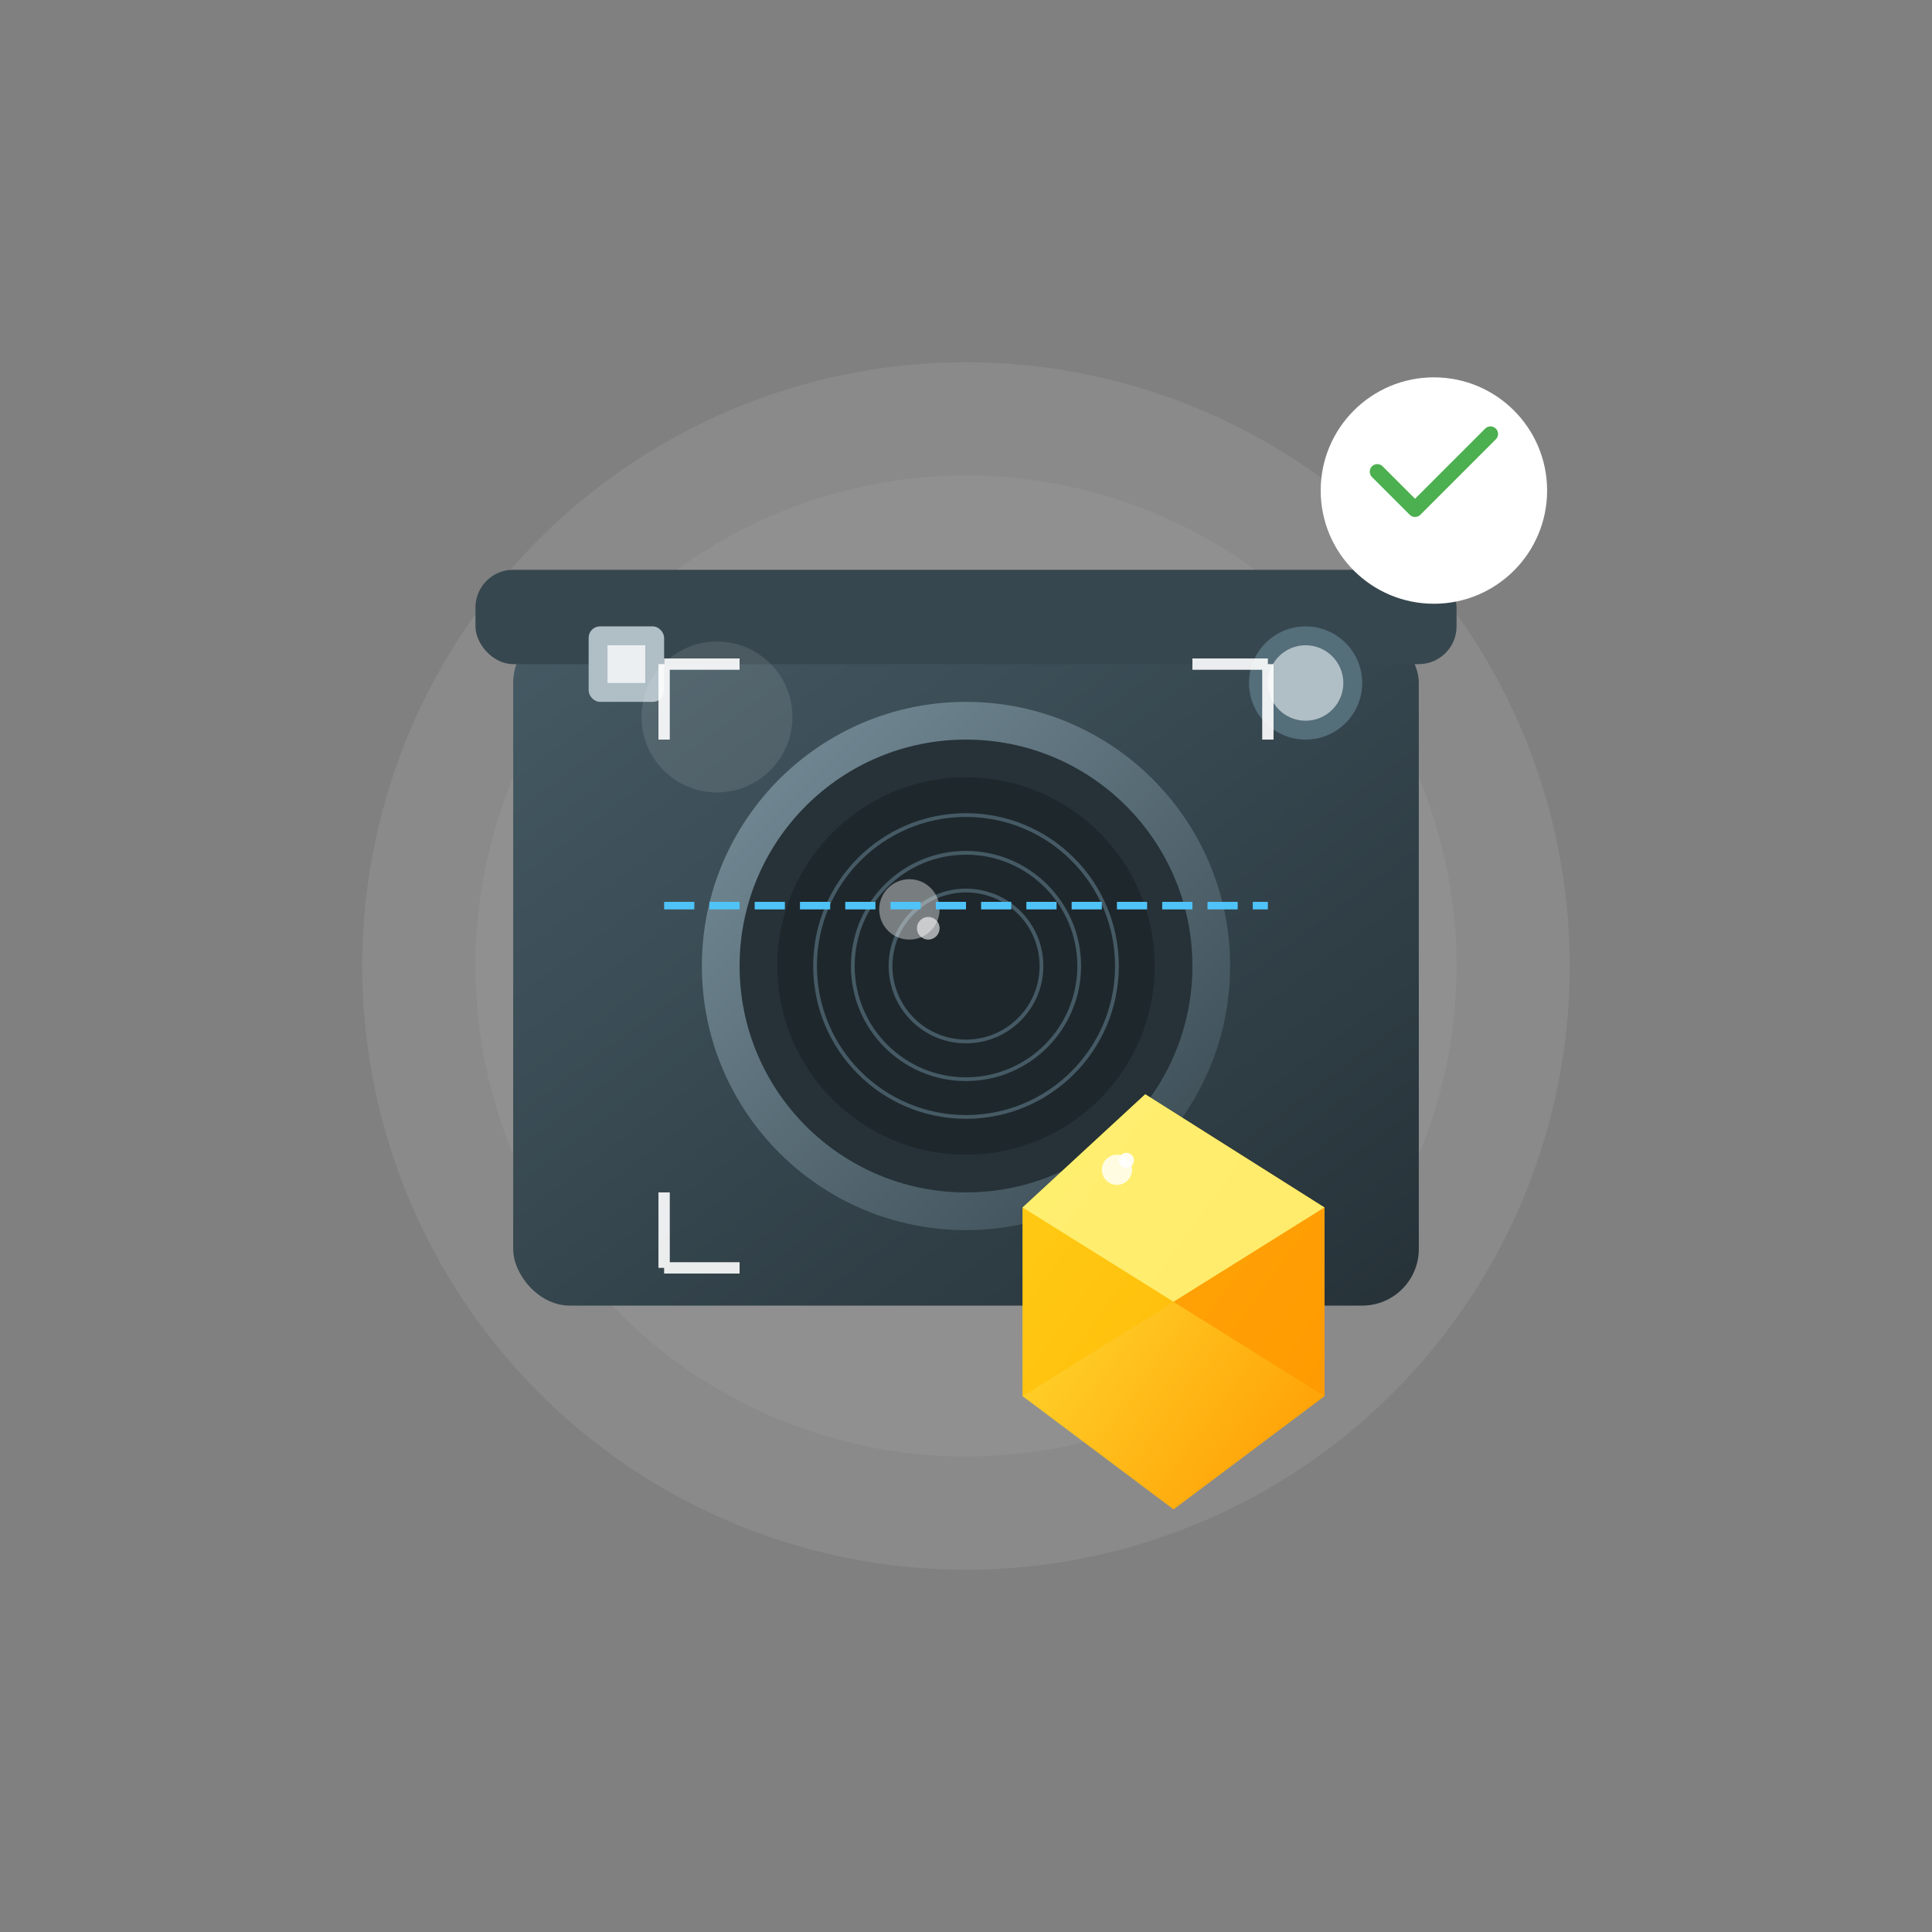<?xml version="1.0" encoding="UTF-8"?>
<svg width="1024px" height="1024px" viewBox="0 0 512 512" xmlns="http://www.w3.org/2000/svg">
  <rect x="0" y="0" width="512" height="512" fill="#808080" stroke="none"/>
  <defs>
    <linearGradient id="cameraGrad" x1="0%" y1="0%" x2="100%" y2="100%">
      <stop offset="0%" stop-color="#455A64" />
      <stop offset="100%" stop-color="#263238" />
    </linearGradient>
    <linearGradient id="lensGrad" x1="0%" y1="0%" x2="100%" y2="100%">
      <stop offset="0%" stop-color="#78909C" />
      <stop offset="100%" stop-color="#37474F" />
    </linearGradient>
    <linearGradient id="crystalGrad" x1="0%" y1="0%" x2="100%" y2="100%">
      <stop offset="0%" stop-color="#FFEB3B" />
      <stop offset="100%" stop-color="#FF9800" />
    </linearGradient>
  </defs>
  
  <!-- Background Elements -->
  <circle cx="256" cy="256" r="160" fill="white" opacity="0.08" />
  <circle cx="256" cy="256" r="130" fill="white" opacity="0.05" />
  
  <!-- Camera Body -->
  <g transform="translate(256, 256)">
    <rect x="-120" y="-90" width="240" height="180" rx="15" fill="url(#cameraGrad)" />
    <rect x="-130" y="-105" width="260" height="25" rx="10" fill="#37474F" />
    
    <!-- Camera Controls -->
    <circle cx="90" cy="-75" r="15" fill="#546E7A" />
    <circle cx="90" cy="-75" r="10" fill="#B0BEC5" />
    
    <!-- Flash -->
    <rect x="-100" y="-90" width="20" height="20" rx="3" fill="#B0BEC5" />
    <rect x="-95" y="-85" width="10" height="10" fill="#ECEFF1" />
    
    <!-- Lens -->
    <circle cx="0" cy="0" r="70" fill="url(#lensGrad)" />
    <circle cx="0" cy="0" r="60" fill="#263238" />
    <circle cx="0" cy="0" r="50" fill="#1E272C" />
    
    <!-- Lens Elements -->
    <circle cx="0" cy="0" r="40" fill="none" stroke="#455A64" stroke-width="1" />
    <circle cx="0" cy="0" r="30" fill="none" stroke="#455A64" stroke-width="1" />
    <circle cx="0" cy="0" r="20" fill="none" stroke="#455A64" stroke-width="1" />
    
    <!-- Lens Reflection -->
    <circle cx="-15" cy="-15" r="8" fill="white" opacity="0.4" />
    <circle cx="-10" cy="-10" r="3" fill="white" opacity="0.6" />
  </g>
  
  <!-- Viewfinder Frame -->
  <g transform="translate(256, 256)" opacity="0.9">
    <!-- Corner markers -->
    <path d="M-80,-80 L-80,-60 M-80,-80 L-60,-80" stroke="white" stroke-width="3" />
    <path d="M80,-80 L80,-60 M80,-80 L60,-80" stroke="white" stroke-width="3" />
    <path d="M-80,80 L-80,60 M-80,80 L-60,80" stroke="white" stroke-width="3" />
    <path d="M80,80 L80,60 M80,80 L60,80" stroke="white" stroke-width="3" />
  </g>
  
  <!-- Crystal being photographed -->
  <g transform="translate(256, 260) scale(0.5)">
    <path d="M95,60 L30,120 L30,220 L110,280 L190,220 L190,120 Z" fill="url(#crystalGrad)" />
    <path d="M95,60 L30,120 L110,170 L190,120 Z" fill="#FFF176" opacity="0.9" />
    <path d="M30,120 L30,220 L110,170 Z" fill="#FFC107" opacity="0.7" />
    <path d="M190,120 L190,220 L110,170 Z" fill="#FF9800" opacity="0.8" />
    
    <!-- Sparkle effect -->
    <circle cx="80" cy="100" r="8" fill="white" opacity="0.8" />
    <circle cx="85" cy="95" r="4" fill="white" opacity="0.9" />
  </g>
  
  <!-- Scan Line -->
  <line x1="176" y1="240" x2="336" y2="240" stroke="#4FC3F7" stroke-width="2" stroke-dasharray="8 4" />
  
  <!-- Permission Icon -->
  <g transform="translate(380, 130)">
    <circle cx="0" cy="0" r="30" fill="white" />
    <path d="M-15,-5 L-5,5 L15,-15" stroke="#4CAF50" stroke-width="4" fill="none" stroke-linecap="round" stroke-linejoin="round" />
  </g>
  
  <!-- Light Effect -->
  <circle cx="190" cy="190" r="20" fill="white" opacity="0.1" />
</svg>